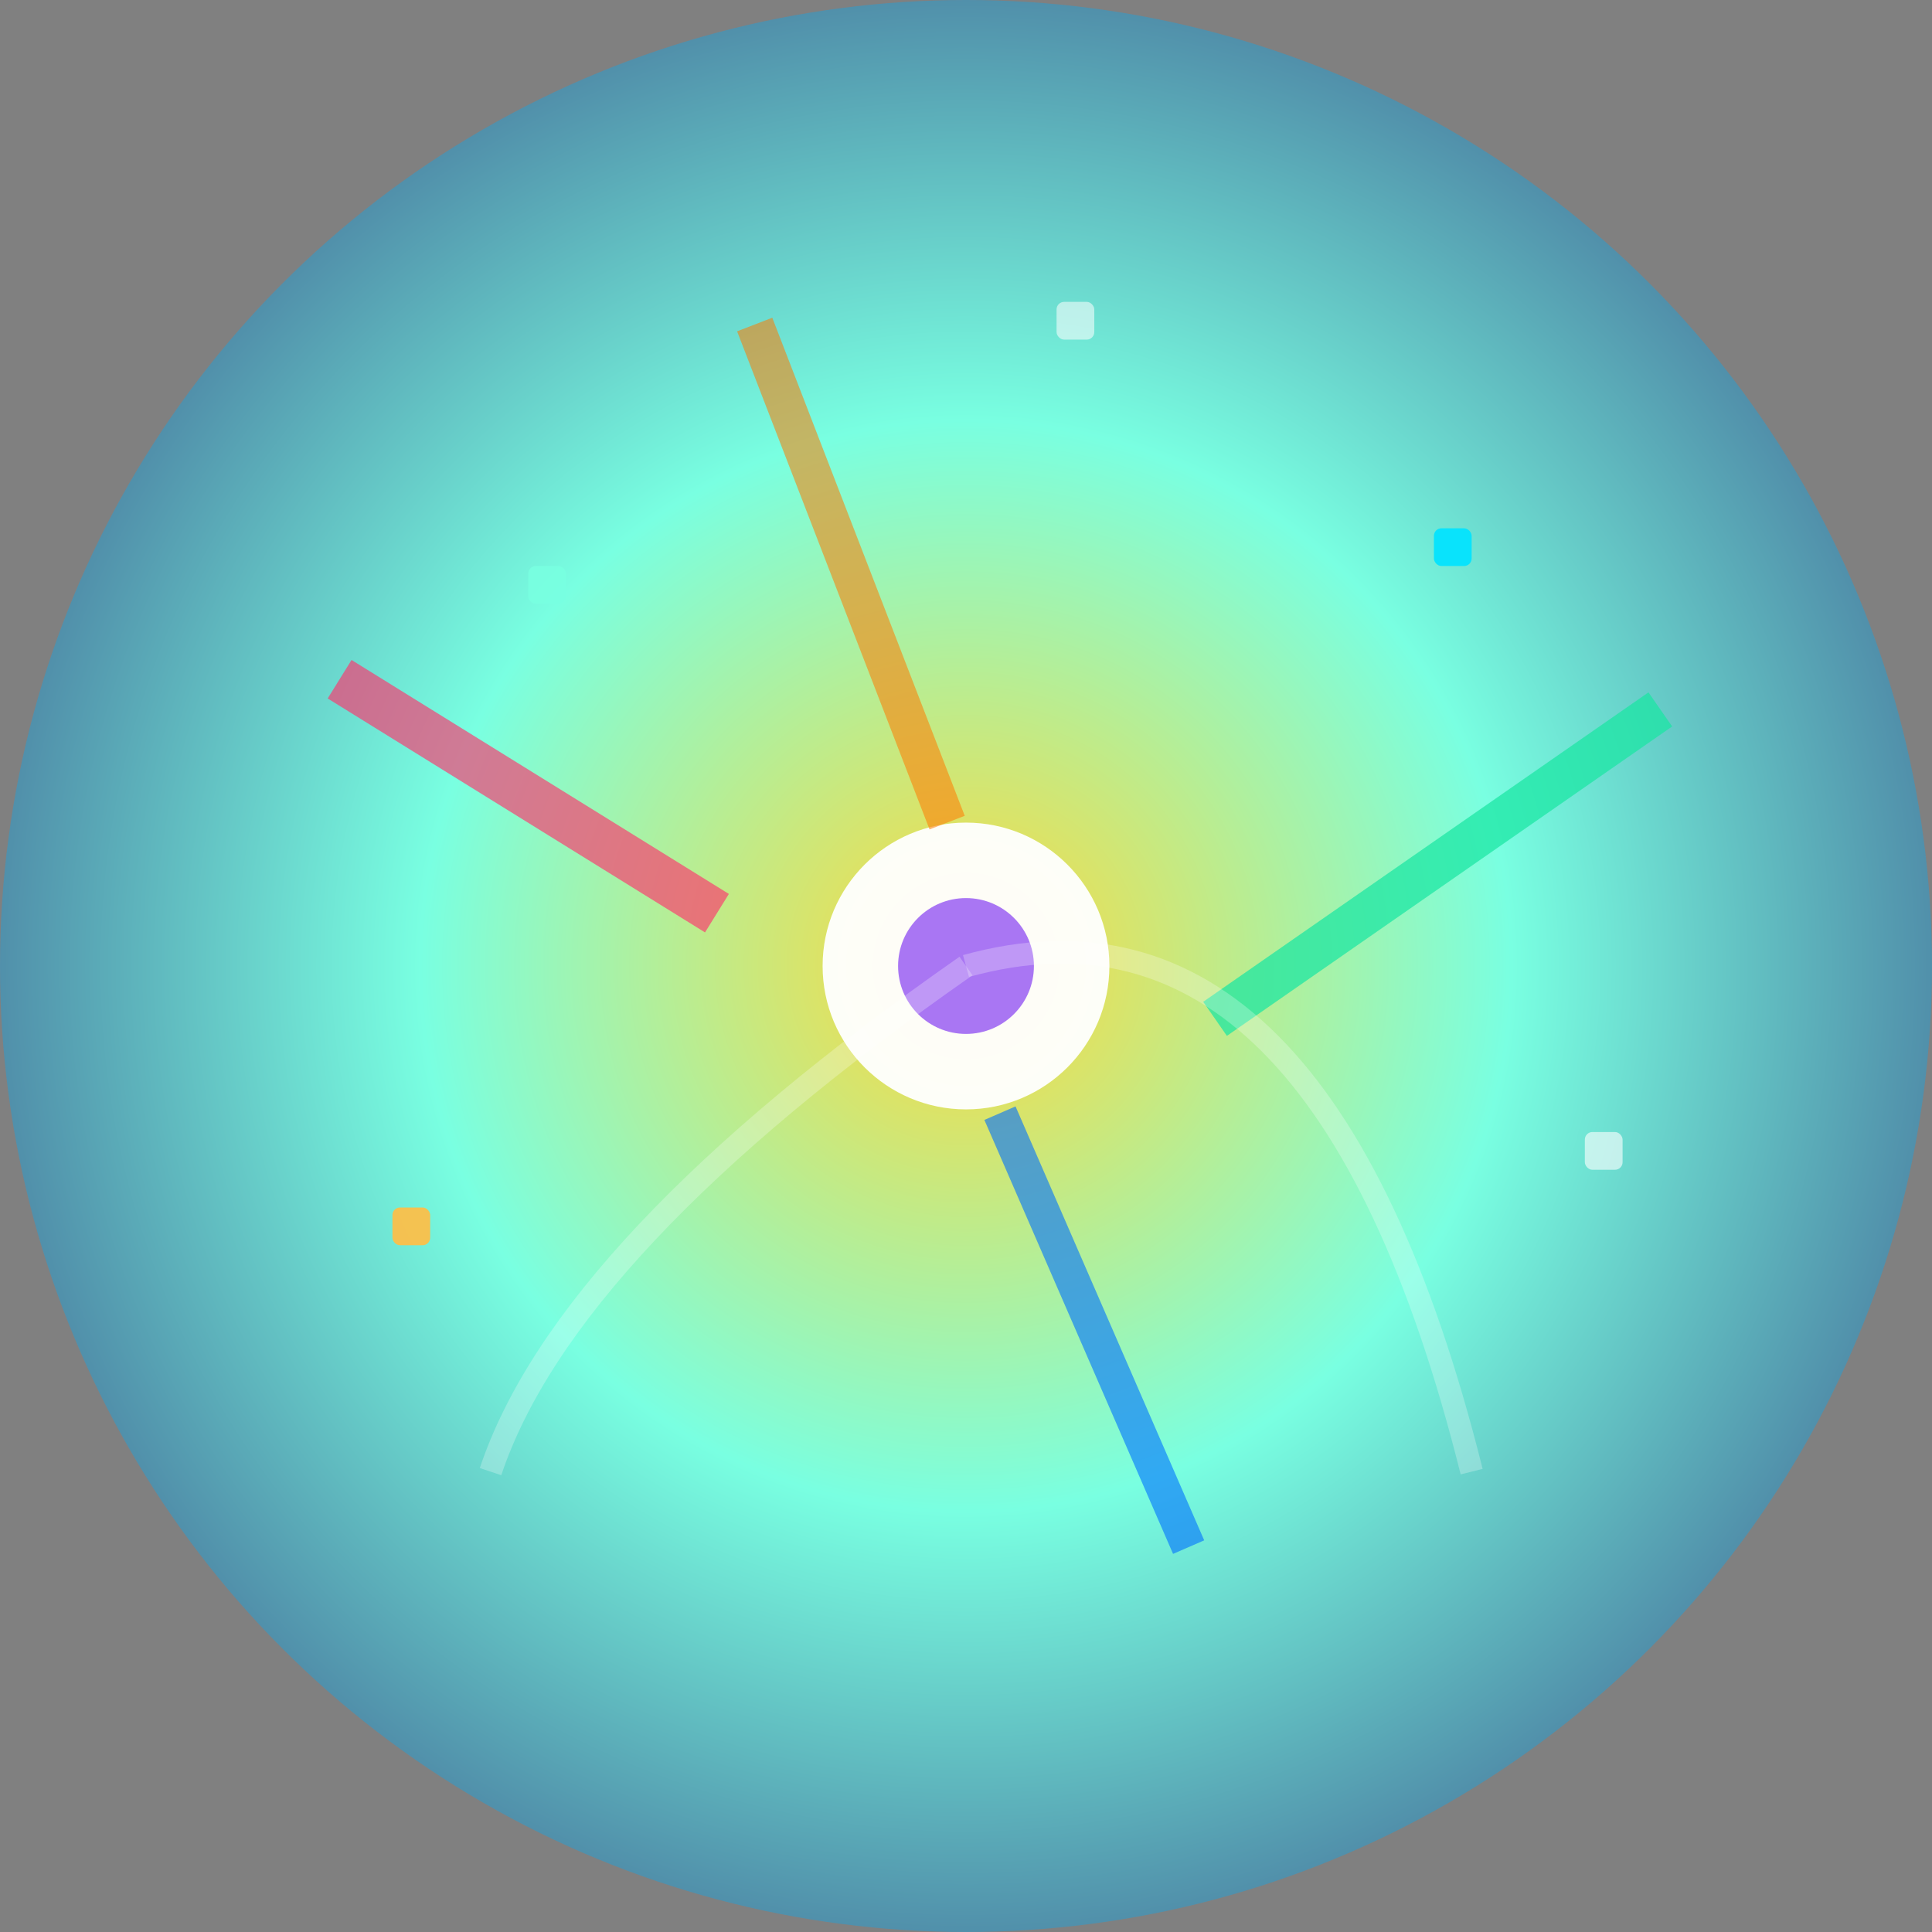 <svg width="512" height="512" viewBox="0 0 512 512" fill="none" xmlns="http://www.w3.org/2000/svg">
    <rect x="0" y="0" width="512" height="512" fill="#808080" stroke="none"/>
    <defs>
        <radialGradient id="radial" cx="0.5" cy="0.5" r="0.7">
            <stop offset="0%" stop-color="#ffd93b" />
            <stop offset="40%" stop-color="#79ffe1" />
            <stop offset="100%" stop-color="#2b2777" />
        </radialGradient>
        <clipPath id="circleClip">
            <circle cx="256" cy="256" r="256" />
        </clipPath>
    </defs>
    <g clip-path="url(#circleClip)">
        <rect x="0" y="0" width="512" height="512" fill="url(#radial)" />
        <circle cx="256" cy="256" r="38" fill="#fff" opacity="0.95" />
        <circle cx="256" cy="256" r="18" fill="#7b2ff2" opacity="0.65" />
        <path d="M190 242 L90 180" stroke="#fd356e" stroke-width="12" opacity="0.65" />
        <path d="M322 270 L440 188" stroke="#19e6a2" stroke-width="11" opacity="0.72" />
        <path d="M251 218 L200 86" stroke="#ff7b00" stroke-width="10" opacity="0.55" />
        <path d="M265 295 L315 410" stroke="#0070ff" stroke-width="9" opacity="0.6" />
        <path d="M256 256 Q350 230 390 390" stroke="#fff" stroke-width="6" opacity="0.25" />
        <path d="M256 256 Q150 330 130 390" stroke="#fff" stroke-width="6" opacity="0.25" />
        <rect x="104" y="320" width="10" height="10" rx="2" fill="#ffbe46" opacity="0.92" />
        <rect x="380" y="140" width="10" height="10" rx="2" fill="#00e3ff" opacity="0.92" />
        <rect x="280" y="80" width="10" height="10" rx="2" fill="#fff" opacity="0.55" />
        <rect x="420" y="300" width="10" height="10" rx="2" fill="#fff" opacity="0.60" />
        <rect x="140" y="150" width="10" height="10" rx="2" fill="#79ffe1" opacity="0.92" />
    </g>
</svg>